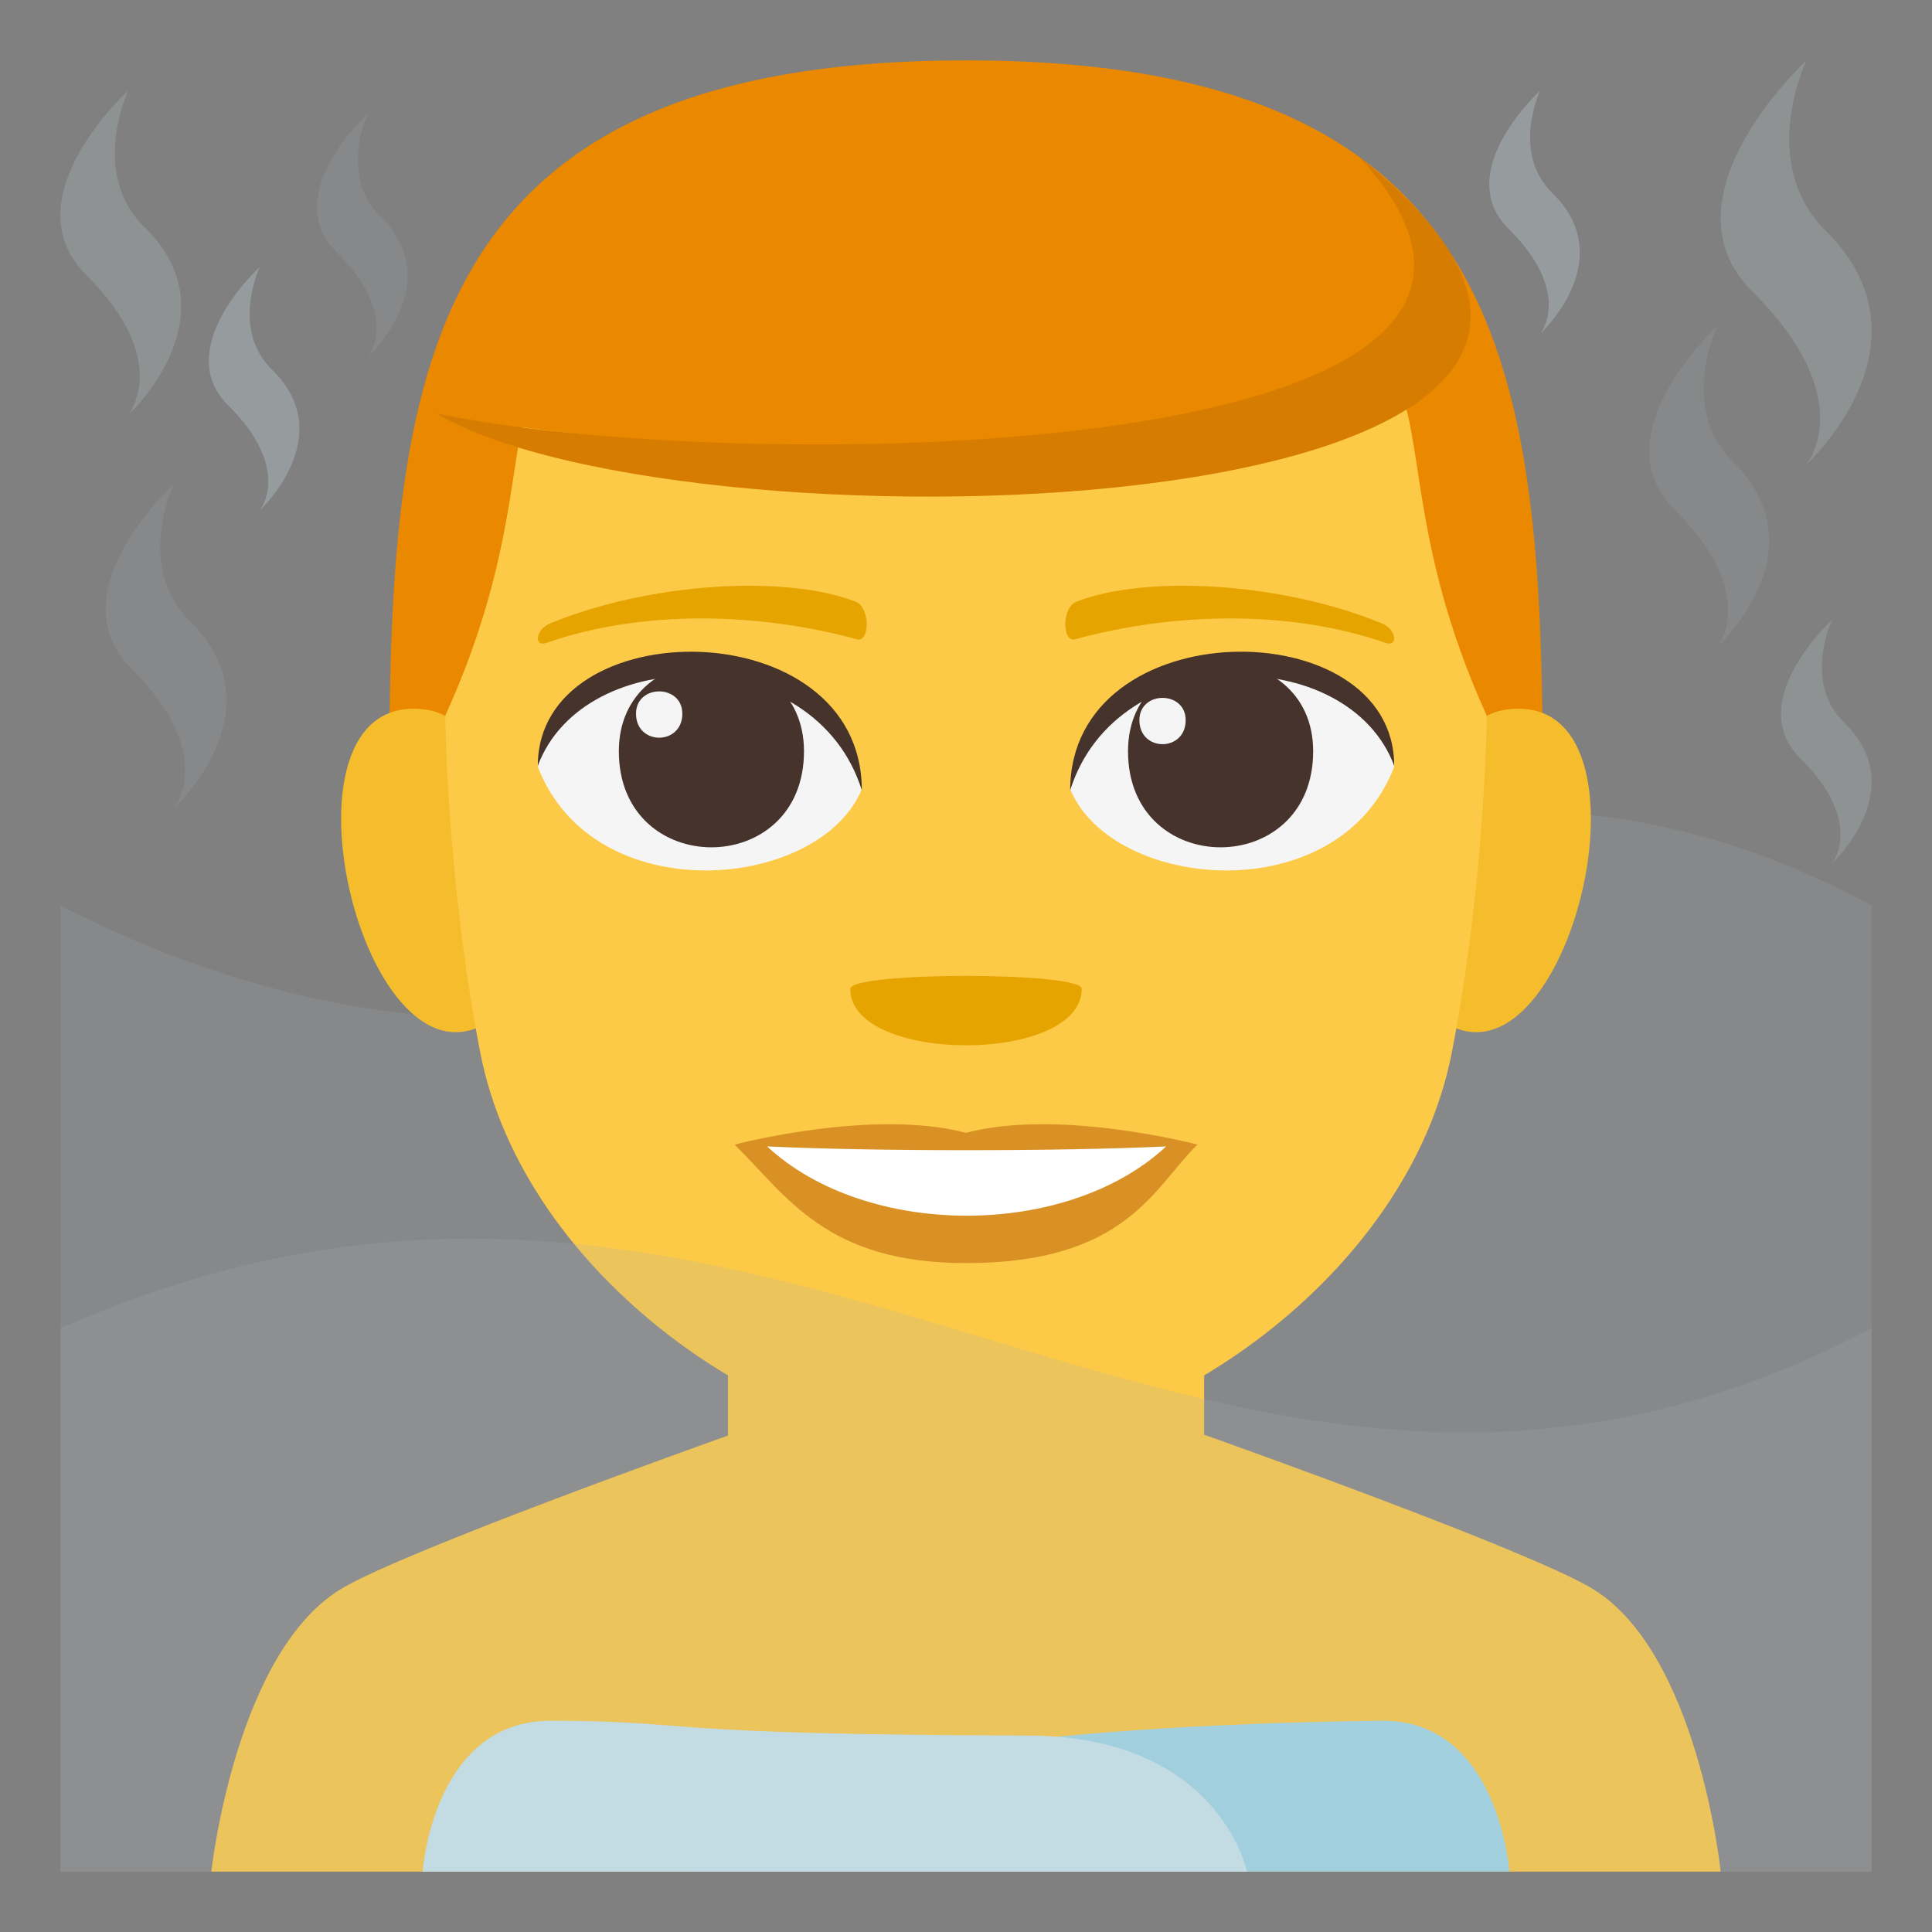 <?xml version="1.0" encoding="utf-8"?>
<!-- Generator: Adobe Illustrator 15.0.0, SVG Export Plug-In . SVG Version: 6.00 Build 0)  -->
<!DOCTYPE svg PUBLIC "-//W3C//DTD SVG 1.1//EN" "http://www.w3.org/Graphics/SVG/1.1/DTD/svg11.dtd">
<svg version="1.1" id="Layer_1" xmlns="http://www.w3.org/2000/svg" xmlns:xlink="http://www.w3.org/1999/xlink" x="0px" y="0px"
	 width="64px" height="64px" viewBox="0 0 64 64" enable-background="new 0 0 64 64" xml:space="preserve">
<rect x="0" y="0" width="64" height="64" fill="#808080" stroke="none"/>
<path opacity="0.2" fill="#A6AEB0" d="M62,62H2.001V30C26.666,42.615,41.115,18.645,62,30V62z"/>
<path fill="#FDCA47" d="M52.623,52.552c-2.328-1.31-11.582-4.616-12.734-5.026v-5.124H24.113v5.153c-1.43,0.51-10.38,3.72-12.678,5
	C7.807,54.573,7,62,7,62h50C57,62,56.24,54.58,52.623,52.552z"/>
<path opacity="0.4" fill="#A6AEB0" d="M60.566,7.733C58.16,5.462,59.842,2,59.842,2s-4.93,4.537-1.803,7.646
	c3.609,3.583,1.803,5.735,1.803,5.735S64.172,11.438,60.566,7.733"/>
<path opacity="0.4" fill="#A6AEB0" d="M4.822,7.56C2.938,5.768,4.248,3,4.248,3S0.313,6.584,2.856,9.107
	c2.869,2.851,1.392,4.642,1.392,4.642S7.775,10.491,4.822,7.56"/>
<path opacity="0.2" fill="#A6AEB0" d="M6.322,20.605c-1.885-1.792-0.572-4.56-0.572-4.56s-3.935,3.584-1.393,6.107
	c2.869,2.851,1.393,4.642,1.393,4.642S9.275,23.537,6.322,20.605"/>
<path opacity="0.6" fill="#A6AEB0" d="M9.033,12.266c-1.414-1.345-0.43-3.42-0.43-3.42s-2.951,2.688-1.045,4.58
	c2.152,2.138,1.045,3.481,1.045,3.481S11.248,14.464,9.033,12.266"/>
<path opacity="0.2" fill="#A6AEB0" d="M12.617,7.182c-1.414-1.345-0.43-3.42-0.43-3.42s-2.951,2.688-1.045,4.58
	c2.152,2.138,1.045,3.481,1.045,3.481S14.832,9.38,12.617,7.182"/>
<path opacity="0.6" fill="#A6AEB0" d="M51.449,6.42C50.035,5.075,51.02,3,51.02,3s-2.951,2.688-1.045,4.58
	c2.152,2.138,1.045,3.481,1.045,3.481S53.664,8.618,51.449,6.42"/>
<path opacity="0.4" fill="#A6AEB0" d="M61.115,23.962c-1.414-1.345-0.43-3.42-0.43-3.42s-2.951,2.688-1.045,4.58
	c2.152,2.138,1.045,3.481,1.045,3.481S63.33,26.16,61.115,23.962"/>
<path opacity="0.2" fill="#A6AEB0" d="M57.465,15.349c-1.912-1.803-0.574-4.552-0.574-4.552s-3.916,3.603-1.432,6.071
	c2.863,2.845,1.432,4.553,1.432,4.553S60.328,18.291,57.465,15.349"/>
<path fill="#A0D8E9" d="M22.693,62H50c0,0-0.34-5.057-4.267-5C21.058,57.342,22.693,62,22.693,62z"/>
<path fill="#CAE8F0" d="M34.063,57.492C21.381,57.463,23.178,57.015,18.269,57C14.337,56.985,14,62,14,62h27.308
	C41.309,62,40.395,57.507,34.063,57.492z"/>
<path fill="#EA8800" d="M32,2C12.893,2,12.886,13.5,12.886,27.875h38.227C51.113,13.5,51.107,2,32,2z"/>
<path fill="#F5BC2C" d="M16.681,33.466c2.07-1.928,0.192-9.489-2.478-9.944C8.498,22.55,12.215,37.623,16.681,33.466z"/>
<path fill="#F5BC2C" d="M47.319,33.466c-2.071-1.928-0.192-9.489,2.478-9.944C55.501,22.55,51.786,37.622,47.319,33.466z"/>
<path fill="#FDCA47" d="M32.001,9.667c-19.964,0-11.92,2.313-17.25,14.039c0,0,0.038,5.378,1.155,11.146
	C17.344,42.291,25.713,48,32.001,48s14.656-5.709,16.095-13.147c1.117-5.769,1.155-11.146,1.155-11.146
	C43.921,11.98,51.965,9.667,32.001,9.667z"/>
<path fill="#F5F5F5" d="M46.184,25.4c-1.846,4.809-9.357,4.103-10.733,0.739C36.496,20.734,45.168,20.271,46.184,25.4z"/>
<path fill="#45332C" d="M37.367,24.887c0,4.242,6.133,4.242,6.133,0C43.5,20.949,37.367,20.949,37.367,24.887z"/>
<path fill="#45332C" d="M46.184,25.365c0-5.164-10.733-5.164-10.733,0.816C36.983,21.275,44.65,21.275,46.184,25.365z"/>
<path fill="#F5F5F5" d="M17.816,25.4c1.847,4.809,9.358,4.103,10.733,0.739C27.505,20.734,18.833,20.271,17.816,25.4z"/>
<path fill="#45332C" d="M26.633,24.887c0,4.242-6.133,4.242-6.133,0C20.5,20.95,26.633,20.95,26.633,24.887z"/>
<path fill="#45332C" d="M17.816,25.365c0-5.163,10.733-5.163,10.733,0.815C27.018,21.275,19.35,21.275,17.816,25.365z"/>
<path fill="#F5F5F5" d="M37.744,23.856c0,1.061,1.533,1.061,1.533,0C39.277,22.872,37.744,22.872,37.744,23.856z"/>
<path fill="#F5F5F5" d="M22.603,23.642c0,1.06-1.534,1.06-1.534,0C21.068,22.657,22.603,22.657,22.603,23.642z"/>
<path fill="#D99025" d="M32,37.527c-3.088-0.82-7.667,0.389-7.667,0.389c1.744,1.708,3.022,3.926,7.667,3.926
	c5.324,0,6.226-2.519,7.666-3.926C39.666,37.916,35.084,36.705,32,37.527z"/>
<path fill="#FFFFFF" d="M25.412,37.977c3.281,3.05,9.916,3.069,13.218,0C35.129,38.143,28.938,38.144,25.412,37.977z"/>
<path fill="#E6A400" d="M45.775,20.651c-3.295-1.358-7.805-1.623-10.12-0.718c-0.488,0.191-0.474,1.361-0.041,1.244
	c3.319-0.905,7.141-0.975,10.284,0.119C46.32,21.444,46.27,20.854,45.775,20.651z"/>
<path fill="#E6A400" d="M18.226,20.651c3.294-1.358,7.803-1.623,10.119-0.718c0.489,0.191,0.474,1.361,0.042,1.244
	c-3.32-0.905-7.142-0.976-10.285,0.119C17.68,21.444,17.73,20.854,18.226,20.651z"/>
<path fill="#EA8800" d="M47.264,7.907c7.12,9.765-25.929,7.216-32.802,5.791C14.461,13.698,24.557-0.071,47.264,7.907z"/>
<path fill="#D67C00" d="M14.461,13.698c9.872,2.078,40.058,1.79,30.558-8.507C60.509,17.549,22.82,18.651,14.461,13.698z"/>
<path fill="#E6A400" d="M35.834,32.757c0,2.494-7.668,2.494-7.668,0C28.166,32.185,35.834,32.185,35.834,32.757z"/>
<path opacity="0.2" fill="#A6AEB0" d="M62,62H2.001V44C26.031,33.377,39.939,55.593,62,44V62z"/>
</svg>
